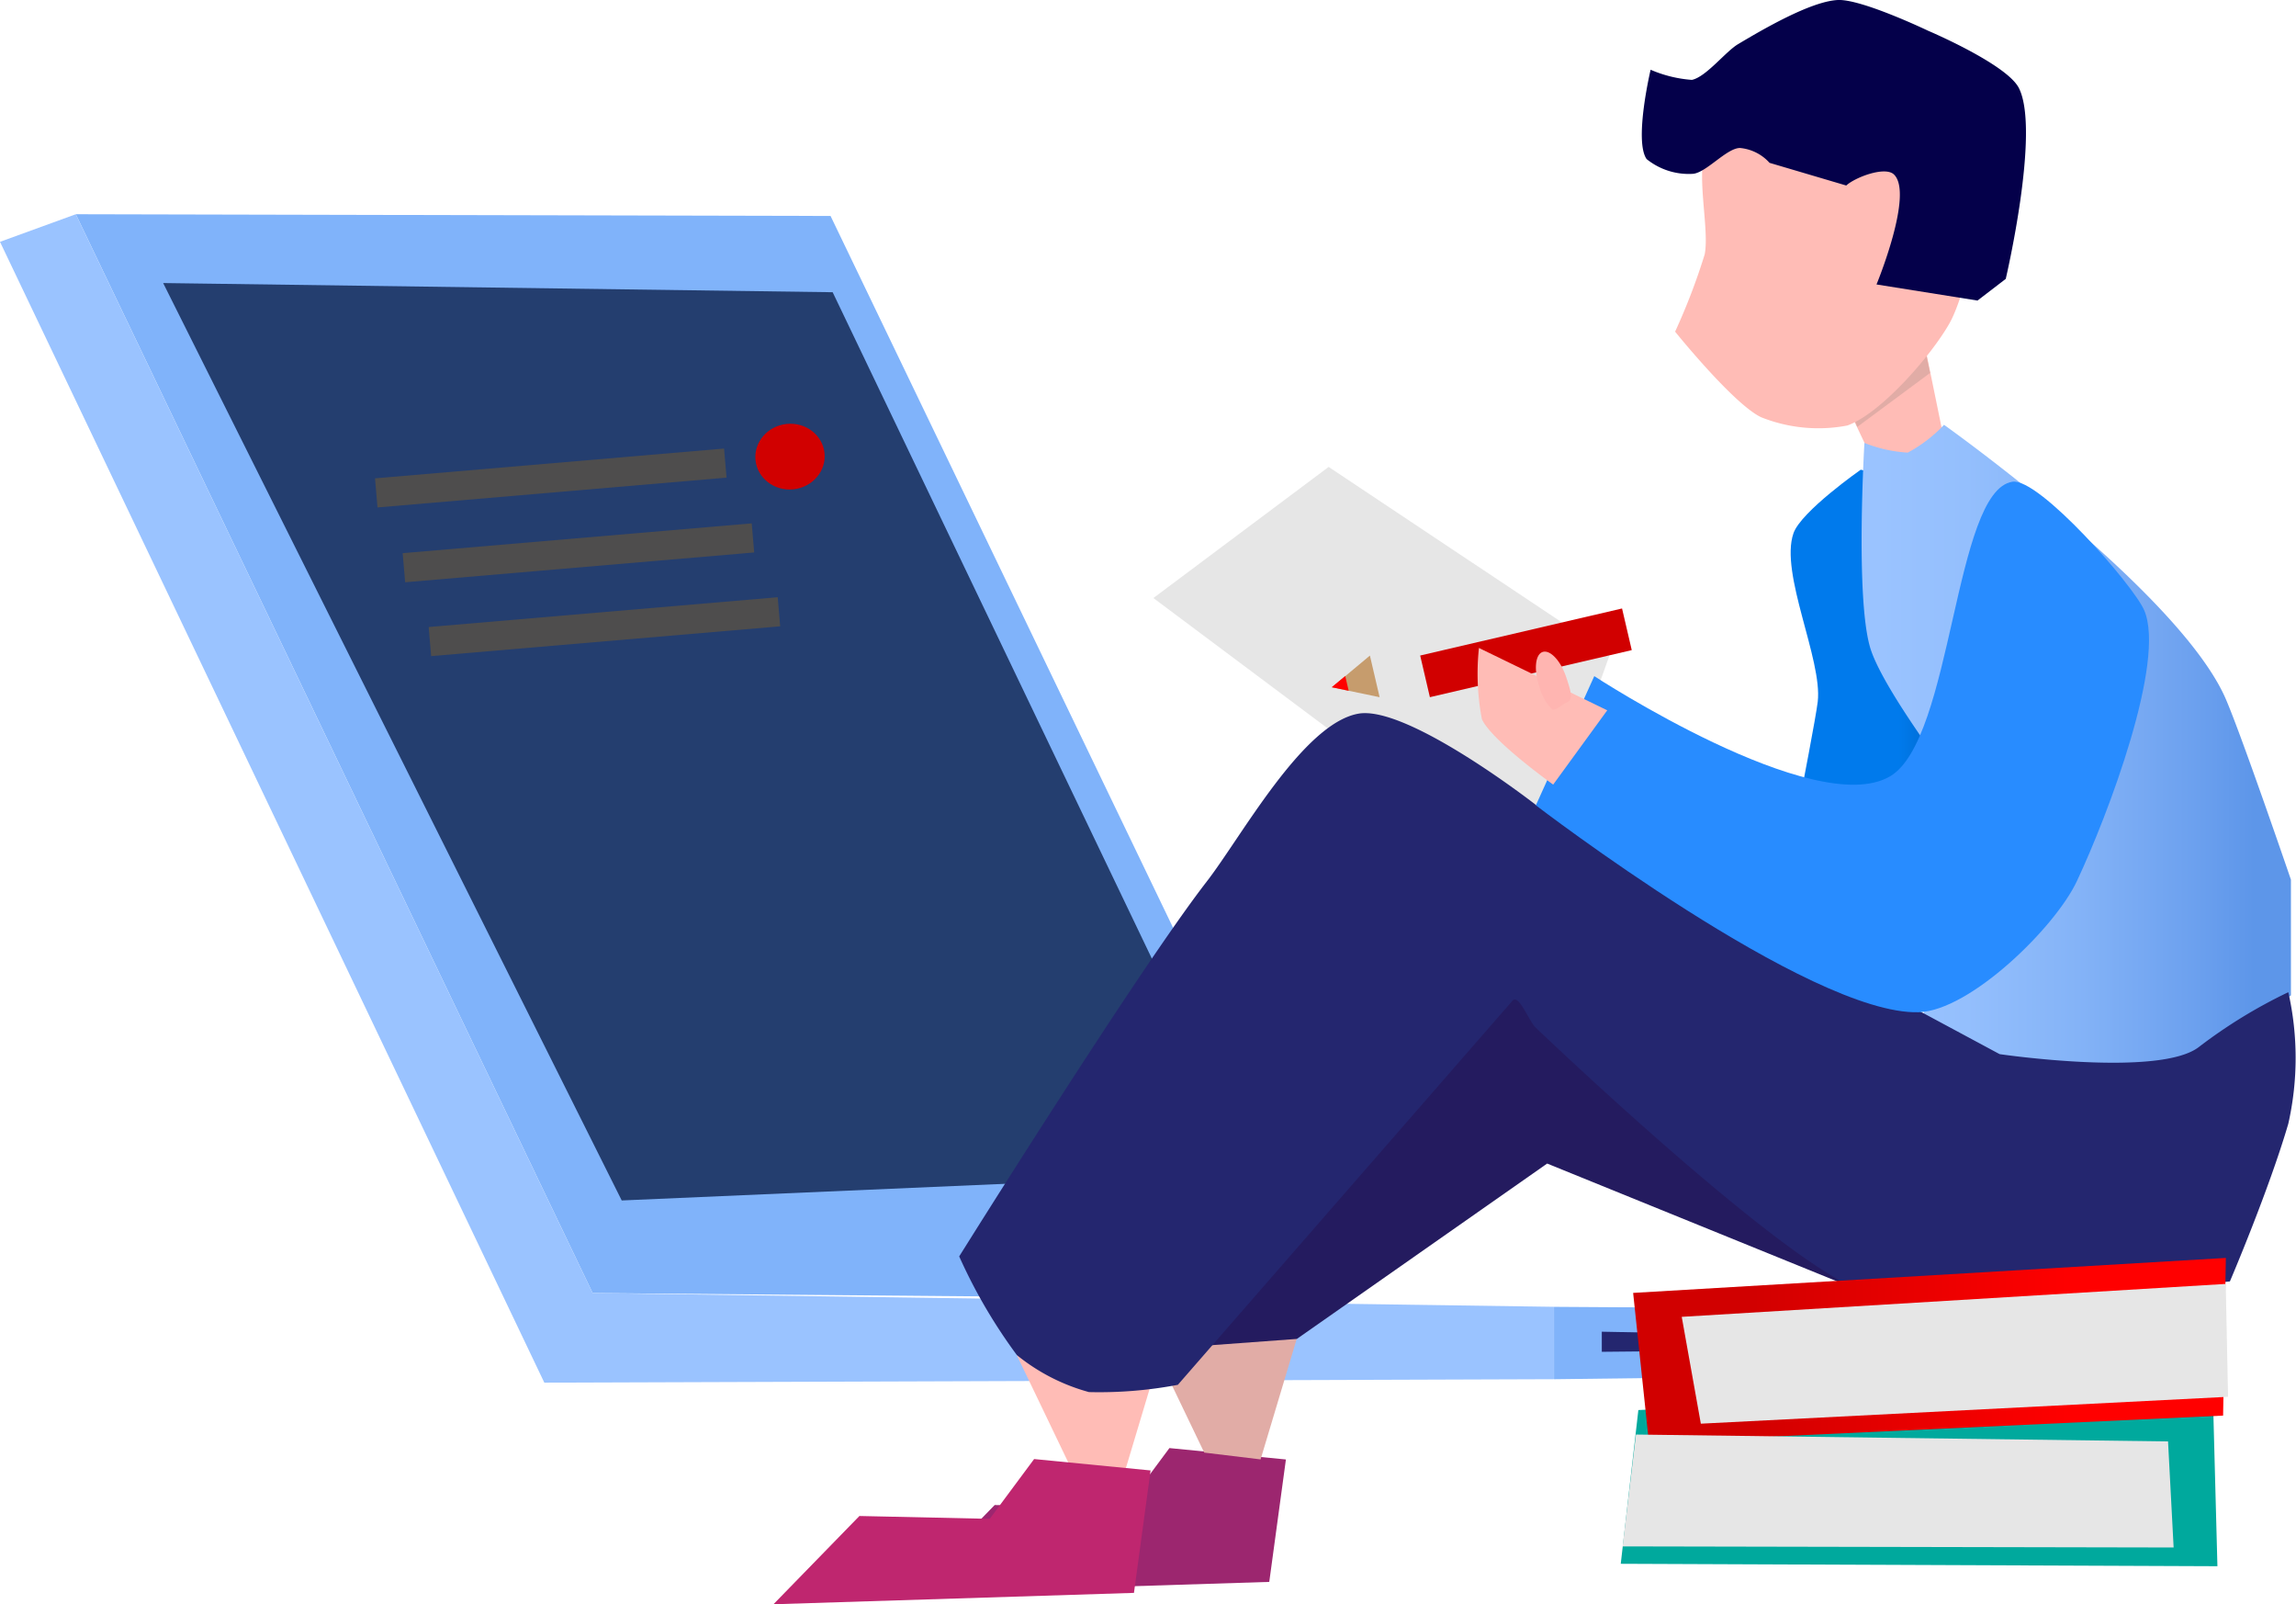 <svg xmlns="http://www.w3.org/2000/svg" xmlns:xlink="http://www.w3.org/1999/xlink" width="94.585" height="66.069" viewBox="0 0 94.585 66.069"><defs><style>.a{fill:#80b3fa;}.b{fill:#243e6f;}.c{fill:#9ac3ff;}.d{fill:#24266f;}.e{fill:url(#a);}.f{fill:#4e4d4d;}.g{fill:#ffbcb6;}.h{fill:url(#b);}.i{fill:#e1aca6;}.j{fill:#9c266f;}.k{fill:#241b5f;}.l{fill:url(#c);}.m{fill:#e6e6e6;}.n{fill:#288cff;}.o{fill:#bf266f;}.p{fill:#00a99d;}.q{fill:url(#d);}.r{fill:url(#e);}.s{fill:#c69c6d;}.t{fill:red;}.u{fill:#04004a;}.v{fill:#ffb5b1;}</style><linearGradient id="a" x1="1.601" y1="3.363" x2="2.601" y2="3.363" gradientUnits="objectBoundingBox"><stop offset="0.2" stop-color="#d10000"/><stop offset="0.753" stop-color="red"/></linearGradient><linearGradient id="b" y1="0.5" x2="1" y2="0.5" gradientUnits="objectBoundingBox"><stop offset="0.622" stop-color="#007aec"/><stop offset="0.999" stop-color="#005cb7"/></linearGradient><linearGradient id="c" y1="0.5" x2="1" y2="0.5" gradientUnits="objectBoundingBox"><stop offset="0.057" stop-color="#9ac3ff"/><stop offset="0.255" stop-color="#94bffd"/><stop offset="0.512" stop-color="#84b3f7"/><stop offset="0.799" stop-color="#6a9fee"/><stop offset="0.915" stop-color="#5d96e9"/></linearGradient><linearGradient id="d" x1="-0.012" y1="0.494" x2="0.993" y2="0.494" xlink:href="#a"/><linearGradient id="e" x1="-15.95" y1="-19.035" x2="-15.95" y2="-20.035" xlink:href="#a"/></defs><g transform="translate(0 0)"><path class="a" d="M16.675,47.116l31.092.071L69.25,91.815l-31.284-.27Z" transform="translate(-13.552 -38.293)"/><path class="b" d="M35.89,62.245l27.581.378,17.38,36.271-26.07,1.133Z" transform="translate(-29.169 -50.588)"/><path class="c" d="M24.414,91.544l39.6.568v2.981l-41.59.142L0,48.252l3.123-1.136Z" transform="translate(0 -38.293)"/><path class="a" d="M341.845,287.393l22.677.142.179,2.555-22.855.284Z" transform="translate(-277.828 -233.573)"/><path class="d" d="M352.367,293.692l4.053-.039.032-.71-4.085-.079Z" transform="translate(-286.38 -238.02)"/><path class="d" d="M380.15,293.878l6.389-.027.05-.492-6.44-.055Z" transform="translate(-308.96 -238.377)"/><ellipse class="e" cx="1.429" cy="1.353" rx="1.429" ry="1.353" transform="translate(30.982 17.61) rotate(-6.017)"/><rect class="f" width="14.437" height="1.203" transform="matrix(0.996, -0.085, 0.085, 0.996, 15.449, 19.7)"/><rect class="f" width="14.437" height="1.203" transform="matrix(0.996, -0.085, 0.085, 0.996, 16.588, 22.781)"/><rect class="f" width="14.437" height="1.203" transform="matrix(0.996, -0.085, 0.085, 0.996, 17.659, 25.823)"/><path class="g" d="M395.3,77.292l1.773,3.753,2.216-2.388-.849-4.139Z" transform="translate(-319.204 -60.562)"/><path class="h" d="M385.736,103.3s-2.456,1.716-2.77,2.616c-.577,1.654,1.2,5.2,1,6.937-.07.606-.687,3.786-.687,3.786l4.011,2.128,2.992-1.819-2.438-13.191Z" transform="translate(-309.083 -83.955)"/><path class="i" d="M396.449,78.992l2.964-2.808.234,1.092-3,2.223Z" transform="translate(-320.136 -61.917)"/><path class="j" d="M204.4,318.924l-.686,5.042-14.852.469,3.541-3.635,5.37.117,1.828-2.462Z" transform="translate(-151.426 -258.818)"/><path class="g" d="M212.632,294.9l2.141,4.461,2.322.28,1.639-5.466Z" transform="translate(-170.742 -239.085)"/><path class="i" d="M242.417,292.481l2.141,4.461,2.322.28,1.639-5.466Z" transform="translate(-194.949 -237.119)"/><path class="k" d="M251.1,224.956l4.329-.318,10.31-7.222,14.649,5.951-6.372-11.8-10.224-3.015Z" transform="translate(-202.003 -169.497)"/><path class="l" d="M401.853,93.423s9.465,6.724,11.536,11.133c.571,1.215,2.755,7.6,2.755,7.6v4.765l-6.949,4.67-8.814-2.009,3.2-9.7s-4.1-5.169-4.755-7.232c-.638-2.023-.252-8.482-.252-8.482a5.672,5.672,0,0,0,1.785.4A5.822,5.822,0,0,0,401.853,93.423Z" transform="translate(-321.768 -75.928)"/><path class="m" d="M242.662,108.063l7.221-5.4,11.584,7.72-3.31,9.264Z" transform="translate(-195.148 -83.434)"/><path class="d" d="M254.7,173.768c-.8,2.739-2.408,6.5-2.408,6.5s-13.46,1.313-15.82.091c-3.842-1.988-12.771-10.54-12.771-10.54-.287-.264-.7-1.409-.961-1.115l-13.786,15.82a17.291,17.291,0,0,1-3.662.3,8.1,8.1,0,0,1-2.97-1.524,21.753,21.753,0,0,1-2.376-4.064s7.363-11.784,10.2-15.442c1.425-1.84,3.948-6.489,6.236-6.908,2.025-.371,7.325,3.759,7.325,3.759l19.1,10.261s6.6.969,8.216-.3a20.747,20.747,0,0,1,3.677-2.251A12.337,12.337,0,0,1,254.7,173.768Z" transform="translate(-160.431 -127.493)"/><path class="n" d="M329.211,113.922s9.095,5.944,12.185,4.126c2.589-1.523,2.627-11.759,5.042-12.133,1.094-.17,5,4.277,5.43,5.3.893,2.094-1.48,8.395-2.778,11.154-.9,1.913-4.4,5.33-6.512,5.394-4.48.134-15.773-8.522-15.773-8.522Z" transform="translate(-263.534 -86.076)"/><path class="o" d="M174.618,321.342l-.685,5.042-14.851.469,3.541-3.635,5.369.117,1.828-2.462Z" transform="translate(-127.219 -260.784)"/><path class="g" d="M358.765,26.571c-.53.974.1,3.347-.111,4.435a25.935,25.935,0,0,1-1.219,3.184s2.414,2.994,3.546,3.525a6.352,6.352,0,0,0,3.546.341c1.4-.5,3.479-2.912,4.21-4.208.965-1.709,1.884-7.619,1.884-7.619s-7.724-1.456-10.194-.8A3.482,3.482,0,0,0,358.765,26.571Z" transform="translate(-288.428 -20.531)"/><path class="p" d="M371.086,305.308l-.725,6.331,24.58.1-.2-7.53Z" transform="translate(-303.593 -247.237)"/><path class="q" d="M373.081,278.07l.65,6.153,23.654-1.1.113-6.493Z" transform="translate(-305.803 -224.824)"/><rect class="r" width="8.538" height="1.761" transform="matrix(-0.974, 0.227, -0.227, -0.974, 67.221, 26.774)"/><path class="s" d="M293.008,145.48l1.963.409-.4-1.714Z" transform="translate(-238.137 -117.176)"/><path class="t" d="M292.949,149.121l.7.146-.142-.609Z" transform="translate(-238.089 -120.818)"/><path class="g" d="M319.326,145.063l-5.285-2.568a9.965,9.965,0,0,0,.122,2.936c.42.9,2.936,2.691,2.936,2.691Z" transform="translate(-253.115 -115.81)"/><path class="u" d="M358.532,7.64c.37-.34,1.59-.8,1.959-.46.841.78-.712,4.535-.712,4.535l4.16.663,1.164-.892s1.433-6.1.541-7.86c-.5-.986-3.742-2.361-3.742-2.361S359.17-.042,358.191,0c-1.125.05-3.151,1.244-4.118,1.82-.516.307-1.312,1.346-1.9,1.47a5.248,5.248,0,0,1-1.7-.418s-.692,2.924-.165,3.679a2.762,2.762,0,0,0,1.915.607c.548-.054,1.377-1.053,1.927-1.064a1.863,1.863,0,0,1,1.222.612" transform="translate(-282.475 0)"/><path class="m" d="M383.775,283.687l.787,4.4,21.719-1.107-.095-4.649Z" transform="translate(-314.495 -229.455)"/><path class="m" d="M371.315,315.478l-.55,4.607,22.7.045-.23-4.368Z" transform="translate(-303.921 -256.399)"/><path class="v" d="M326.95,144.714c-.227-.669-.163-1.3.143-1.4s.738.354.965,1.024.3.967-.006,1.071c-.113.038-.448.357-.579.259A2.046,2.046,0,0,1,326.95,144.714Z" transform="translate(-263.542 -116.464)"/></g></svg>
